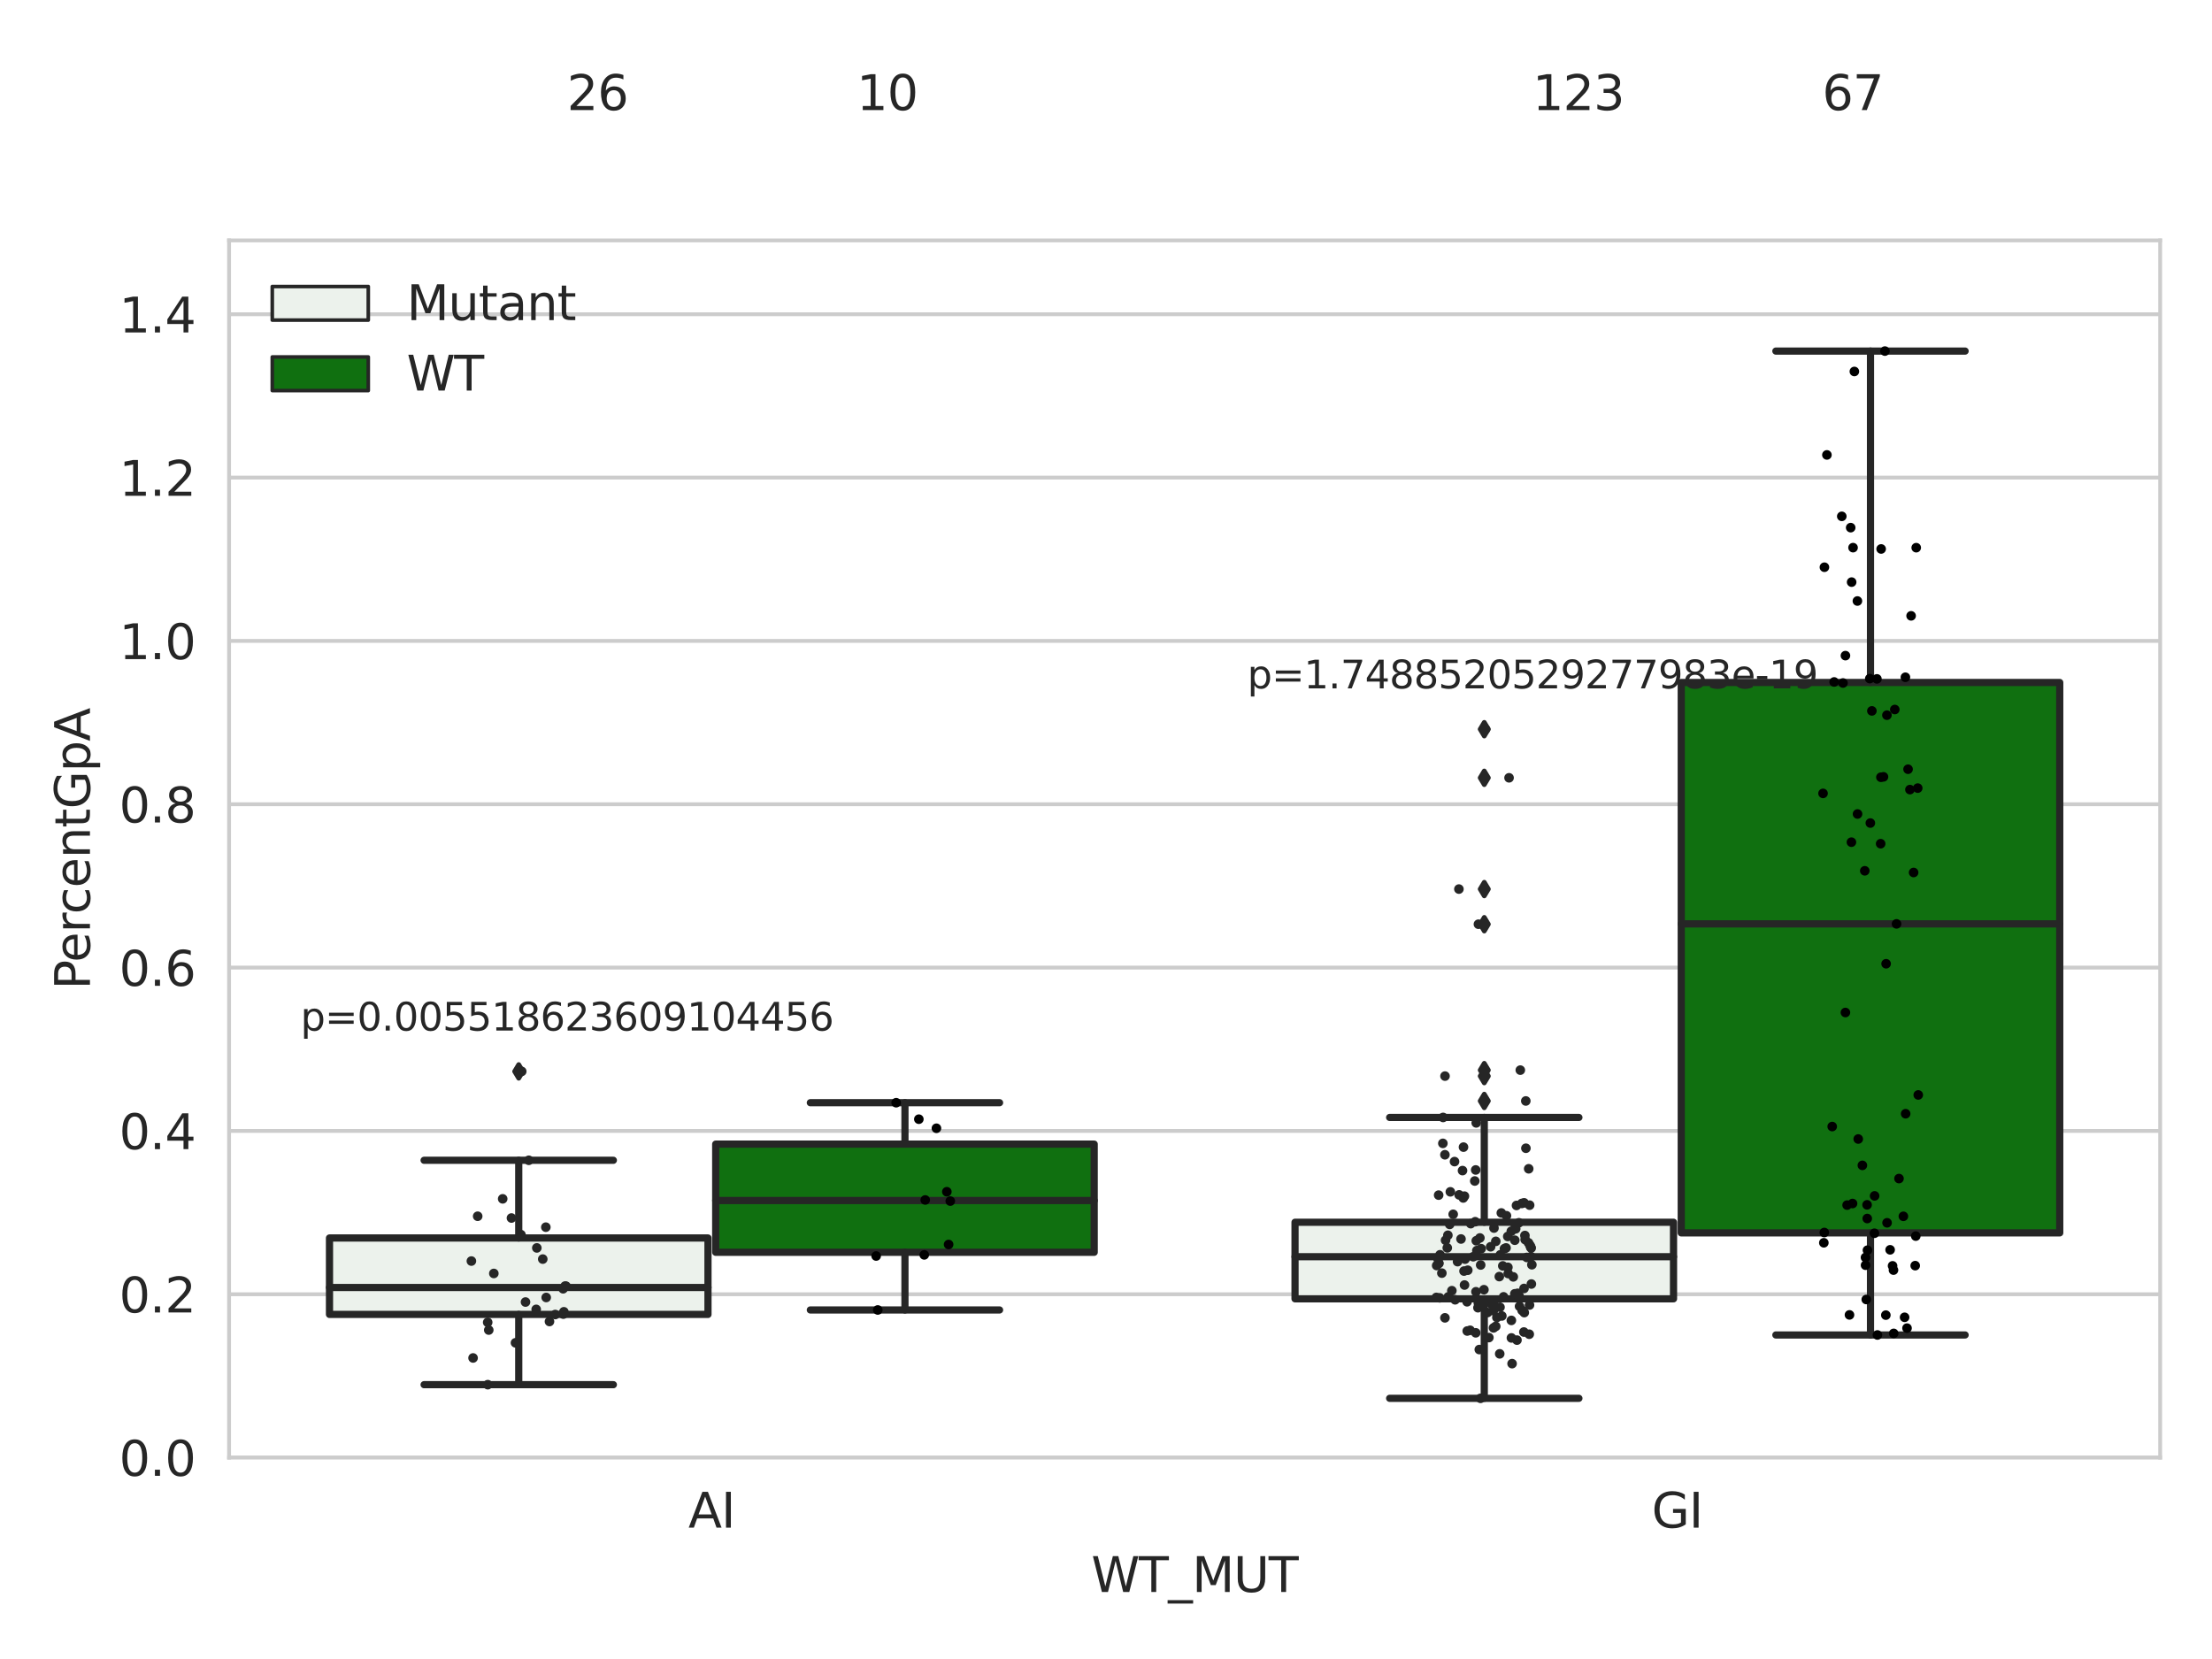 <?xml version="1.0" encoding="utf-8" standalone="no"?>
<!DOCTYPE svg PUBLIC "-//W3C//DTD SVG 1.1//EN"
  "http://www.w3.org/Graphics/SVG/1.1/DTD/svg11.dtd">
<svg xmlns:xlink="http://www.w3.org/1999/xlink" width="460.8pt" height="345.6pt" viewBox="0 0 460.8 345.6" xmlns="http://www.w3.org/2000/svg" version="1.1">
 <defs>
  <style type="text/css">*{stroke-linejoin: round; stroke-linecap: butt}</style>
 </defs>
 <g id="figure_1">
  <g id="patch_1">
   <path d="M 0 345.6 
L 460.8 345.6 
L 460.8 0 
L 0 0 
z
" style="fill: #ffffff"/>
  </g>
  <g id="axes_1">
   <g id="patch_2">
    <path d="M 47.72 303.64 
L 450 303.64 
L 450 50.085 
L 47.72 50.085 
z
" style="fill: #ffffff"/>
   </g>
   <g id="matplotlib.axis_1">
    <g id="xtick_1">
     <g id="text_1">
      <!-- AI -->
      <g style="fill: #262626" transform="translate(143.395 318.238)scale(0.1 -0.1)">
       <defs>
        <path id="DejaVuSans-41" d="M 2188 4044 
L 1331 1722 
L 3047 1722 
L 2188 4044 
z
M 1831 4666 
L 2547 4666 
L 4325 0 
L 3669 0 
L 3244 1197 
L 1141 1197 
L 716 0 
L 50 0 
L 1831 4666 
z
" transform="scale(0.016)"/>
        <path id="DejaVuSans-49" d="M 628 4666 
L 1259 4666 
L 1259 0 
L 628 0 
L 628 4666 
z
" transform="scale(0.016)"/>
       </defs>
       <use xlink:href="#DejaVuSans-41"/>
       <use xlink:href="#DejaVuSans-49" x="68.408"/>
      </g>
     </g>
    </g>
    <g id="xtick_2">
     <g id="text_2">
      <!-- GI -->
      <g style="fill: #262626" transform="translate(344.081 318.238)scale(0.1 -0.1)">
       <defs>
        <path id="DejaVuSans-47" d="M 3809 666 
L 3809 1919 
L 2778 1919 
L 2778 2438 
L 4434 2438 
L 4434 434 
Q 4069 175 3628 42 
Q 3188 -91 2688 -91 
Q 1594 -91 976 548 
Q 359 1188 359 2328 
Q 359 3472 976 4111 
Q 1594 4750 2688 4750 
Q 3144 4750 3555 4637 
Q 3966 4525 4313 4306 
L 4313 3634 
Q 3963 3931 3569 4081 
Q 3175 4231 2741 4231 
Q 1884 4231 1454 3753 
Q 1025 3275 1025 2328 
Q 1025 1384 1454 906 
Q 1884 428 2741 428 
Q 3075 428 3337 486 
Q 3600 544 3809 666 
z
" transform="scale(0.016)"/>
       </defs>
       <use xlink:href="#DejaVuSans-47"/>
       <use xlink:href="#DejaVuSans-49" x="77.49"/>
      </g>
     </g>
    </g>
    <g id="text_3">
     <!-- WT_MUT -->
     <g style="fill: #262626" transform="translate(227.335 331.638)scale(0.1 -0.1)">
      <defs>
       <path id="DejaVuSans-57" d="M 213 4666 
L 850 4666 
L 1831 722 
L 2809 4666 
L 3519 4666 
L 4500 722 
L 5478 4666 
L 6119 4666 
L 4947 0 
L 4153 0 
L 3169 4050 
L 2175 0 
L 1381 0 
L 213 4666 
z
" transform="scale(0.016)"/>
       <path id="DejaVuSans-54" d="M -19 4666 
L 3928 4666 
L 3928 4134 
L 2272 4134 
L 2272 0 
L 1638 0 
L 1638 4134 
L -19 4134 
L -19 4666 
z
" transform="scale(0.016)"/>
       <path id="DejaVuSans-5f" d="M 3263 -1063 
L 3263 -1509 
L -63 -1509 
L -63 -1063 
L 3263 -1063 
z
" transform="scale(0.016)"/>
       <path id="DejaVuSans-4d" d="M 628 4666 
L 1569 4666 
L 2759 1491 
L 3956 4666 
L 4897 4666 
L 4897 0 
L 4281 0 
L 4281 4097 
L 3078 897 
L 2444 897 
L 1241 4097 
L 1241 0 
L 628 0 
L 628 4666 
z
" transform="scale(0.016)"/>
       <path id="DejaVuSans-55" d="M 556 4666 
L 1191 4666 
L 1191 1831 
Q 1191 1081 1462 751 
Q 1734 422 2344 422 
Q 2950 422 3222 751 
Q 3494 1081 3494 1831 
L 3494 4666 
L 4128 4666 
L 4128 1753 
Q 4128 841 3676 375 
Q 3225 -91 2344 -91 
Q 1459 -91 1007 375 
Q 556 841 556 1753 
L 556 4666 
z
" transform="scale(0.016)"/>
      </defs>
      <use xlink:href="#DejaVuSans-57"/>
      <use xlink:href="#DejaVuSans-54" x="98.877"/>
      <use xlink:href="#DejaVuSans-5f" x="159.961"/>
      <use xlink:href="#DejaVuSans-4d" x="209.961"/>
      <use xlink:href="#DejaVuSans-55" x="296.24"/>
      <use xlink:href="#DejaVuSans-54" x="369.434"/>
     </g>
    </g>
   </g>
   <g id="matplotlib.axis_2">
    <g id="ytick_1">
     <g id="line2d_1">
      <path d="M 47.72 303.64 
L 450 303.64 
" clip-path="url(#pc6060551fb)" style="fill: none; stroke: #cccccc; stroke-width: 0.8; stroke-linecap: round"/>
     </g>
     <g id="text_4">
      <!-- 0.0 -->
      <g style="fill: #262626" transform="translate(24.817 307.439)scale(0.1 -0.1)">
       <defs>
        <path id="DejaVuSans-30" d="M 2034 4250 
Q 1547 4250 1301 3770 
Q 1056 3291 1056 2328 
Q 1056 1369 1301 889 
Q 1547 409 2034 409 
Q 2525 409 2770 889 
Q 3016 1369 3016 2328 
Q 3016 3291 2770 3770 
Q 2525 4250 2034 4250 
z
M 2034 4750 
Q 2819 4750 3233 4129 
Q 3647 3509 3647 2328 
Q 3647 1150 3233 529 
Q 2819 -91 2034 -91 
Q 1250 -91 836 529 
Q 422 1150 422 2328 
Q 422 3509 836 4129 
Q 1250 4750 2034 4750 
z
" transform="scale(0.016)"/>
        <path id="DejaVuSans-2e" d="M 684 794 
L 1344 794 
L 1344 0 
L 684 0 
L 684 794 
z
" transform="scale(0.016)"/>
       </defs>
       <use xlink:href="#DejaVuSans-30"/>
       <use xlink:href="#DejaVuSans-2e" x="63.623"/>
       <use xlink:href="#DejaVuSans-30" x="95.41"/>
      </g>
     </g>
    </g>
    <g id="ytick_2">
     <g id="line2d_2">
      <path d="M 47.72 269.614 
L 450 269.614 
" clip-path="url(#pc6060551fb)" style="fill: none; stroke: #cccccc; stroke-width: 0.8; stroke-linecap: round"/>
     </g>
     <g id="text_5">
      <!-- 0.2 -->
      <g style="fill: #262626" transform="translate(24.817 273.413)scale(0.1 -0.1)">
       <defs>
        <path id="DejaVuSans-32" d="M 1228 531 
L 3431 531 
L 3431 0 
L 469 0 
L 469 531 
Q 828 903 1448 1529 
Q 2069 2156 2228 2338 
Q 2531 2678 2651 2914 
Q 2772 3150 2772 3378 
Q 2772 3750 2511 3984 
Q 2250 4219 1831 4219 
Q 1534 4219 1204 4116 
Q 875 4013 500 3803 
L 500 4441 
Q 881 4594 1212 4672 
Q 1544 4750 1819 4750 
Q 2544 4750 2975 4387 
Q 3406 4025 3406 3419 
Q 3406 3131 3298 2873 
Q 3191 2616 2906 2266 
Q 2828 2175 2409 1742 
Q 1991 1309 1228 531 
z
" transform="scale(0.016)"/>
       </defs>
       <use xlink:href="#DejaVuSans-30"/>
       <use xlink:href="#DejaVuSans-2e" x="63.623"/>
       <use xlink:href="#DejaVuSans-32" x="95.41"/>
      </g>
     </g>
    </g>
    <g id="ytick_3">
     <g id="line2d_3">
      <path d="M 47.72 235.589 
L 450 235.589 
" clip-path="url(#pc6060551fb)" style="fill: none; stroke: #cccccc; stroke-width: 0.8; stroke-linecap: round"/>
     </g>
     <g id="text_6">
      <!-- 0.4 -->
      <g style="fill: #262626" transform="translate(24.817 239.388)scale(0.1 -0.1)">
       <defs>
        <path id="DejaVuSans-34" d="M 2419 4116 
L 825 1625 
L 2419 1625 
L 2419 4116 
z
M 2253 4666 
L 3047 4666 
L 3047 1625 
L 3713 1625 
L 3713 1100 
L 3047 1100 
L 3047 0 
L 2419 0 
L 2419 1100 
L 313 1100 
L 313 1709 
L 2253 4666 
z
" transform="scale(0.016)"/>
       </defs>
       <use xlink:href="#DejaVuSans-30"/>
       <use xlink:href="#DejaVuSans-2e" x="63.623"/>
       <use xlink:href="#DejaVuSans-34" x="95.41"/>
      </g>
     </g>
    </g>
    <g id="ytick_4">
     <g id="line2d_4">
      <path d="M 47.72 201.563 
L 450 201.563 
" clip-path="url(#pc6060551fb)" style="fill: none; stroke: #cccccc; stroke-width: 0.8; stroke-linecap: round"/>
     </g>
     <g id="text_7">
      <!-- 0.6 -->
      <g style="fill: #262626" transform="translate(24.817 205.362)scale(0.1 -0.1)">
       <defs>
        <path id="DejaVuSans-36" d="M 2113 2584 
Q 1688 2584 1439 2293 
Q 1191 2003 1191 1497 
Q 1191 994 1439 701 
Q 1688 409 2113 409 
Q 2538 409 2786 701 
Q 3034 994 3034 1497 
Q 3034 2003 2786 2293 
Q 2538 2584 2113 2584 
z
M 3366 4563 
L 3366 3988 
Q 3128 4100 2886 4159 
Q 2644 4219 2406 4219 
Q 1781 4219 1451 3797 
Q 1122 3375 1075 2522 
Q 1259 2794 1537 2939 
Q 1816 3084 2150 3084 
Q 2853 3084 3261 2657 
Q 3669 2231 3669 1497 
Q 3669 778 3244 343 
Q 2819 -91 2113 -91 
Q 1303 -91 875 529 
Q 447 1150 447 2328 
Q 447 3434 972 4092 
Q 1497 4750 2381 4750 
Q 2619 4750 2861 4703 
Q 3103 4656 3366 4563 
z
" transform="scale(0.016)"/>
       </defs>
       <use xlink:href="#DejaVuSans-30"/>
       <use xlink:href="#DejaVuSans-2e" x="63.623"/>
       <use xlink:href="#DejaVuSans-36" x="95.41"/>
      </g>
     </g>
    </g>
    <g id="ytick_5">
     <g id="line2d_5">
      <path d="M 47.72 167.537 
L 450 167.537 
" clip-path="url(#pc6060551fb)" style="fill: none; stroke: #cccccc; stroke-width: 0.8; stroke-linecap: round"/>
     </g>
     <g id="text_8">
      <!-- 0.8 -->
      <g style="fill: #262626" transform="translate(24.817 171.336)scale(0.1 -0.1)">
       <defs>
        <path id="DejaVuSans-38" d="M 2034 2216 
Q 1584 2216 1326 1975 
Q 1069 1734 1069 1313 
Q 1069 891 1326 650 
Q 1584 409 2034 409 
Q 2484 409 2743 651 
Q 3003 894 3003 1313 
Q 3003 1734 2745 1975 
Q 2488 2216 2034 2216 
z
M 1403 2484 
Q 997 2584 770 2862 
Q 544 3141 544 3541 
Q 544 4100 942 4425 
Q 1341 4750 2034 4750 
Q 2731 4750 3128 4425 
Q 3525 4100 3525 3541 
Q 3525 3141 3298 2862 
Q 3072 2584 2669 2484 
Q 3125 2378 3379 2068 
Q 3634 1759 3634 1313 
Q 3634 634 3220 271 
Q 2806 -91 2034 -91 
Q 1263 -91 848 271 
Q 434 634 434 1313 
Q 434 1759 690 2068 
Q 947 2378 1403 2484 
z
M 1172 3481 
Q 1172 3119 1398 2916 
Q 1625 2713 2034 2713 
Q 2441 2713 2670 2916 
Q 2900 3119 2900 3481 
Q 2900 3844 2670 4047 
Q 2441 4250 2034 4250 
Q 1625 4250 1398 4047 
Q 1172 3844 1172 3481 
z
" transform="scale(0.016)"/>
       </defs>
       <use xlink:href="#DejaVuSans-30"/>
       <use xlink:href="#DejaVuSans-2e" x="63.623"/>
       <use xlink:href="#DejaVuSans-38" x="95.41"/>
      </g>
     </g>
    </g>
    <g id="ytick_6">
     <g id="line2d_6">
      <path d="M 47.72 133.511 
L 450 133.511 
" clip-path="url(#pc6060551fb)" style="fill: none; stroke: #cccccc; stroke-width: 0.8; stroke-linecap: round"/>
     </g>
     <g id="text_9">
      <!-- 1.0 -->
      <g style="fill: #262626" transform="translate(24.817 137.311)scale(0.1 -0.1)">
       <defs>
        <path id="DejaVuSans-31" d="M 794 531 
L 1825 531 
L 1825 4091 
L 703 3866 
L 703 4441 
L 1819 4666 
L 2450 4666 
L 2450 531 
L 3481 531 
L 3481 0 
L 794 0 
L 794 531 
z
" transform="scale(0.016)"/>
       </defs>
       <use xlink:href="#DejaVuSans-31"/>
       <use xlink:href="#DejaVuSans-2e" x="63.623"/>
       <use xlink:href="#DejaVuSans-30" x="95.41"/>
      </g>
     </g>
    </g>
    <g id="ytick_7">
     <g id="line2d_7">
      <path d="M 47.72 99.486 
L 450 99.486 
" clip-path="url(#pc6060551fb)" style="fill: none; stroke: #cccccc; stroke-width: 0.8; stroke-linecap: round"/>
     </g>
     <g id="text_10">
      <!-- 1.2 -->
      <g style="fill: #262626" transform="translate(24.817 103.285)scale(0.1 -0.1)">
       <use xlink:href="#DejaVuSans-31"/>
       <use xlink:href="#DejaVuSans-2e" x="63.623"/>
       <use xlink:href="#DejaVuSans-32" x="95.41"/>
      </g>
     </g>
    </g>
    <g id="ytick_8">
     <g id="line2d_8">
      <path d="M 47.72 65.46 
L 450 65.46 
" clip-path="url(#pc6060551fb)" style="fill: none; stroke: #cccccc; stroke-width: 0.8; stroke-linecap: round"/>
     </g>
     <g id="text_11">
      <!-- 1.4 -->
      <g style="fill: #262626" transform="translate(24.817 69.259)scale(0.1 -0.1)">
       <use xlink:href="#DejaVuSans-31"/>
       <use xlink:href="#DejaVuSans-2e" x="63.623"/>
       <use xlink:href="#DejaVuSans-34" x="95.41"/>
      </g>
     </g>
    </g>
    <g id="text_12">
     <!-- PercentGpA -->
     <g style="fill: #262626" transform="translate(18.737 206.139)rotate(-90)scale(0.1 -0.1)">
      <defs>
       <path id="DejaVuSans-50" d="M 1259 4147 
L 1259 2394 
L 2053 2394 
Q 2494 2394 2734 2622 
Q 2975 2850 2975 3272 
Q 2975 3691 2734 3919 
Q 2494 4147 2053 4147 
L 1259 4147 
z
M 628 4666 
L 2053 4666 
Q 2838 4666 3239 4311 
Q 3641 3956 3641 3272 
Q 3641 2581 3239 2228 
Q 2838 1875 2053 1875 
L 1259 1875 
L 1259 0 
L 628 0 
L 628 4666 
z
" transform="scale(0.016)"/>
       <path id="DejaVuSans-65" d="M 3597 1894 
L 3597 1613 
L 953 1613 
Q 991 1019 1311 708 
Q 1631 397 2203 397 
Q 2534 397 2845 478 
Q 3156 559 3463 722 
L 3463 178 
Q 3153 47 2828 -22 
Q 2503 -91 2169 -91 
Q 1331 -91 842 396 
Q 353 884 353 1716 
Q 353 2575 817 3079 
Q 1281 3584 2069 3584 
Q 2775 3584 3186 3129 
Q 3597 2675 3597 1894 
z
M 3022 2063 
Q 3016 2534 2758 2815 
Q 2500 3097 2075 3097 
Q 1594 3097 1305 2825 
Q 1016 2553 972 2059 
L 3022 2063 
z
" transform="scale(0.016)"/>
       <path id="DejaVuSans-72" d="M 2631 2963 
Q 2534 3019 2420 3045 
Q 2306 3072 2169 3072 
Q 1681 3072 1420 2755 
Q 1159 2438 1159 1844 
L 1159 0 
L 581 0 
L 581 3500 
L 1159 3500 
L 1159 2956 
Q 1341 3275 1631 3429 
Q 1922 3584 2338 3584 
Q 2397 3584 2469 3576 
Q 2541 3569 2628 3553 
L 2631 2963 
z
" transform="scale(0.016)"/>
       <path id="DejaVuSans-63" d="M 3122 3366 
L 3122 2828 
Q 2878 2963 2633 3030 
Q 2388 3097 2138 3097 
Q 1578 3097 1268 2742 
Q 959 2388 959 1747 
Q 959 1106 1268 751 
Q 1578 397 2138 397 
Q 2388 397 2633 464 
Q 2878 531 3122 666 
L 3122 134 
Q 2881 22 2623 -34 
Q 2366 -91 2075 -91 
Q 1284 -91 818 406 
Q 353 903 353 1747 
Q 353 2603 823 3093 
Q 1294 3584 2113 3584 
Q 2378 3584 2631 3529 
Q 2884 3475 3122 3366 
z
" transform="scale(0.016)"/>
       <path id="DejaVuSans-6e" d="M 3513 2113 
L 3513 0 
L 2938 0 
L 2938 2094 
Q 2938 2591 2744 2837 
Q 2550 3084 2163 3084 
Q 1697 3084 1428 2787 
Q 1159 2491 1159 1978 
L 1159 0 
L 581 0 
L 581 3500 
L 1159 3500 
L 1159 2956 
Q 1366 3272 1645 3428 
Q 1925 3584 2291 3584 
Q 2894 3584 3203 3211 
Q 3513 2838 3513 2113 
z
" transform="scale(0.016)"/>
       <path id="DejaVuSans-74" d="M 1172 4494 
L 1172 3500 
L 2356 3500 
L 2356 3053 
L 1172 3053 
L 1172 1153 
Q 1172 725 1289 603 
Q 1406 481 1766 481 
L 2356 481 
L 2356 0 
L 1766 0 
Q 1100 0 847 248 
Q 594 497 594 1153 
L 594 3053 
L 172 3053 
L 172 3500 
L 594 3500 
L 594 4494 
L 1172 4494 
z
" transform="scale(0.016)"/>
       <path id="DejaVuSans-70" d="M 1159 525 
L 1159 -1331 
L 581 -1331 
L 581 3500 
L 1159 3500 
L 1159 2969 
Q 1341 3281 1617 3432 
Q 1894 3584 2278 3584 
Q 2916 3584 3314 3078 
Q 3713 2572 3713 1747 
Q 3713 922 3314 415 
Q 2916 -91 2278 -91 
Q 1894 -91 1617 61 
Q 1341 213 1159 525 
z
M 3116 1747 
Q 3116 2381 2855 2742 
Q 2594 3103 2138 3103 
Q 1681 3103 1420 2742 
Q 1159 2381 1159 1747 
Q 1159 1113 1420 752 
Q 1681 391 2138 391 
Q 2594 391 2855 752 
Q 3116 1113 3116 1747 
z
" transform="scale(0.016)"/>
      </defs>
      <use xlink:href="#DejaVuSans-50"/>
      <use xlink:href="#DejaVuSans-65" x="56.678"/>
      <use xlink:href="#DejaVuSans-72" x="118.201"/>
      <use xlink:href="#DejaVuSans-63" x="157.064"/>
      <use xlink:href="#DejaVuSans-65" x="212.045"/>
      <use xlink:href="#DejaVuSans-6e" x="273.568"/>
      <use xlink:href="#DejaVuSans-74" x="336.947"/>
      <use xlink:href="#DejaVuSans-47" x="376.156"/>
      <use xlink:href="#DejaVuSans-70" x="453.646"/>
      <use xlink:href="#DejaVuSans-41" x="517.123"/>
     </g>
    </g>
   </g>
   <g id="patch_3">
    <path d="M 68.639 273.819 
L 147.485 273.819 
L 147.485 257.894 
L 68.639 257.894 
L 68.639 273.819 
z
" clip-path="url(#pc6060551fb)" style="fill: #ecf2ec; stroke: #262626; stroke-width: 1.5; stroke-linejoin: miter"/>
   </g>
   <g id="patch_4">
    <path d="M 149.095 260.873 
L 227.941 260.873 
L 227.941 238.343 
L 149.095 238.343 
L 149.095 260.873 
z
" clip-path="url(#pc6060551fb)" style="fill: #107010; stroke: #262626; stroke-width: 1.5; stroke-linejoin: miter"/>
   </g>
   <g id="patch_5">
    <path d="M 269.779 270.566 
L 348.625 270.566 
L 348.625 254.616 
L 269.779 254.616 
L 269.779 270.566 
z
" clip-path="url(#pc6060551fb)" style="fill: #ecf2ec; stroke: #262626; stroke-width: 1.5; stroke-linejoin: miter"/>
   </g>
   <g id="patch_6">
    <path d="M 350.235 256.831 
L 429.081 256.831 
L 429.081 142.172 
L 350.235 142.172 
L 350.235 256.831 
z
" clip-path="url(#pc6060551fb)" style="fill: #107010; stroke: #262626; stroke-width: 1.5; stroke-linejoin: miter"/>
   </g>
   <g id="patch_7">
    <path d="M 148.29 303.64 
L 148.29 303.64 
L 148.29 303.64 
L 148.29 303.64 
z
" clip-path="url(#pc6060551fb)" style="fill: #ecf2ec; stroke: #262626; stroke-width: 0.75; stroke-linejoin: miter"/>
   </g>
   <g id="patch_8">
    <path d="M 148.29 303.64 
L 148.29 303.64 
L 148.29 303.64 
L 148.29 303.64 
z
" clip-path="url(#pc6060551fb)" style="fill: #107010; stroke: #262626; stroke-width: 0.75; stroke-linejoin: miter"/>
   </g>
   <g id="PathCollection_1"/>
   <g id="PathCollection_2"/>
   <g id="line2d_9">
    <path d="M 108.062 273.819 
L 108.062 288.453 
" clip-path="url(#pc6060551fb)" style="fill: none; stroke: #262626; stroke-width: 1.5; stroke-linecap: round"/>
   </g>
   <g id="line2d_10">
    <path d="M 108.062 257.894 
L 108.062 241.709 
" clip-path="url(#pc6060551fb)" style="fill: none; stroke: #262626; stroke-width: 1.5; stroke-linecap: round"/>
   </g>
   <g id="line2d_11">
    <path d="M 88.35 288.453 
L 127.774 288.453 
" clip-path="url(#pc6060551fb)" style="fill: none; stroke: #262626; stroke-width: 1.5; stroke-linecap: round"/>
   </g>
   <g id="line2d_12">
    <path d="M 88.35 241.709 
L 127.774 241.709 
" clip-path="url(#pc6060551fb)" style="fill: none; stroke: #262626; stroke-width: 1.5; stroke-linecap: round"/>
   </g>
   <g id="line2d_13">
    <defs>
     <path id="mef5978a95d" d="M -0 1.414 
L 0.849 0 
L 0 -1.414 
L -0.849 -0 
z
" style="stroke: #262626; stroke-linejoin: miter"/>
    </defs>
    <g clip-path="url(#pc6060551fb)">
     <use xlink:href="#mef5978a95d" x="108.062" y="223.193" style="fill: #262626; stroke: #262626; stroke-linejoin: miter"/>
    </g>
   </g>
   <g id="line2d_14">
    <path d="M 188.518 260.873 
L 188.518 272.89 
" clip-path="url(#pc6060551fb)" style="fill: none; stroke: #262626; stroke-width: 1.5; stroke-linecap: round"/>
   </g>
   <g id="line2d_15">
    <path d="M 188.518 238.343 
L 188.518 229.714 
" clip-path="url(#pc6060551fb)" style="fill: none; stroke: #262626; stroke-width: 1.5; stroke-linecap: round"/>
   </g>
   <g id="line2d_16">
    <path d="M 168.806 272.89 
L 208.23 272.89 
" clip-path="url(#pc6060551fb)" style="fill: none; stroke: #262626; stroke-width: 1.5; stroke-linecap: round"/>
   </g>
   <g id="line2d_17">
    <path d="M 168.806 229.714 
L 208.23 229.714 
" clip-path="url(#pc6060551fb)" style="fill: none; stroke: #262626; stroke-width: 1.5; stroke-linecap: round"/>
   </g>
   <g id="line2d_18"/>
   <g id="line2d_19">
    <path d="M 309.202 270.566 
L 309.202 291.295 
" clip-path="url(#pc6060551fb)" style="fill: none; stroke: #262626; stroke-width: 1.5; stroke-linecap: round"/>
   </g>
   <g id="line2d_20">
    <path d="M 309.202 254.616 
L 309.202 232.786 
" clip-path="url(#pc6060551fb)" style="fill: none; stroke: #262626; stroke-width: 1.5; stroke-linecap: round"/>
   </g>
   <g id="line2d_21">
    <path d="M 289.49 291.295 
L 328.914 291.295 
" clip-path="url(#pc6060551fb)" style="fill: none; stroke: #262626; stroke-width: 1.5; stroke-linecap: round"/>
   </g>
   <g id="line2d_22">
    <path d="M 289.49 232.786 
L 328.914 232.786 
" clip-path="url(#pc6060551fb)" style="fill: none; stroke: #262626; stroke-width: 1.5; stroke-linecap: round"/>
   </g>
   <g id="line2d_23">
    <g clip-path="url(#pc6060551fb)">
     <use xlink:href="#mef5978a95d" x="309.202" y="162.031" style="fill: #262626; stroke: #262626; stroke-linejoin: miter"/>
     <use xlink:href="#mef5978a95d" x="309.202" y="151.904" style="fill: #262626; stroke: #262626; stroke-linejoin: miter"/>
     <use xlink:href="#mef5978a95d" x="309.202" y="229.35" style="fill: #262626; stroke: #262626; stroke-linejoin: miter"/>
     <use xlink:href="#mef5978a95d" x="309.202" y="224.171" style="fill: #262626; stroke: #262626; stroke-linejoin: miter"/>
     <use xlink:href="#mef5978a95d" x="309.202" y="222.927" style="fill: #262626; stroke: #262626; stroke-linejoin: miter"/>
     <use xlink:href="#mef5978a95d" x="309.202" y="185.211" style="fill: #262626; stroke: #262626; stroke-linejoin: miter"/>
     <use xlink:href="#mef5978a95d" x="309.202" y="192.53" style="fill: #262626; stroke: #262626; stroke-linejoin: miter"/>
    </g>
   </g>
   <g id="line2d_24">
    <path d="M 389.658 256.831 
L 389.658 278.098 
" clip-path="url(#pc6060551fb)" style="fill: none; stroke: #262626; stroke-width: 1.5; stroke-linecap: round"/>
   </g>
   <g id="line2d_25">
    <path d="M 389.658 142.172 
L 389.658 73.136 
" clip-path="url(#pc6060551fb)" style="fill: none; stroke: #262626; stroke-width: 1.5; stroke-linecap: round"/>
   </g>
   <g id="line2d_26">
    <path d="M 369.946 278.098 
L 409.37 278.098 
" clip-path="url(#pc6060551fb)" style="fill: none; stroke: #262626; stroke-width: 1.5; stroke-linecap: round"/>
   </g>
   <g id="line2d_27">
    <path d="M 369.946 73.136 
L 409.37 73.136 
" clip-path="url(#pc6060551fb)" style="fill: none; stroke: #262626; stroke-width: 1.5; stroke-linecap: round"/>
   </g>
   <g id="line2d_28"/>
   <g id="line2d_29">
    <path d="M 68.639 268.208 
L 147.485 268.208 
" clip-path="url(#pc6060551fb)" style="fill: none; stroke: #262626; stroke-width: 1.5; stroke-linecap: round"/>
   </g>
   <g id="line2d_30">
    <path d="M 149.095 250.092 
L 227.941 250.092 
" clip-path="url(#pc6060551fb)" style="fill: none; stroke: #262626; stroke-width: 1.5; stroke-linecap: round"/>
   </g>
   <g id="line2d_31">
    <path d="M 269.779 261.8 
L 348.625 261.8 
" clip-path="url(#pc6060551fb)" style="fill: none; stroke: #262626; stroke-width: 1.5; stroke-linecap: round"/>
   </g>
   <g id="line2d_32">
    <path d="M 350.235 192.461 
L 429.081 192.461 
" clip-path="url(#pc6060551fb)" style="fill: none; stroke: #262626; stroke-width: 1.5; stroke-linecap: round"/>
   </g>
   <g id="patch_9">
    <path d="M 47.72 303.64 
L 47.72 50.085 
" style="fill: none; stroke: #cccccc; stroke-width: 0.8; stroke-linejoin: miter; stroke-linecap: square"/>
   </g>
   <g id="patch_10">
    <path d="M 450 303.64 
L 450 50.085 
" style="fill: none; stroke: #cccccc; stroke-width: 0.8; stroke-linejoin: miter; stroke-linecap: square"/>
   </g>
   <g id="patch_11">
    <path d="M 47.72 303.64 
L 450 303.64 
" style="fill: none; stroke: #cccccc; stroke-width: 0.8; stroke-linejoin: miter; stroke-linecap: square"/>
   </g>
   <g id="patch_12">
    <path d="M 47.72 50.085 
L 450 50.085 
" style="fill: none; stroke: #cccccc; stroke-width: 0.8; stroke-linejoin: miter; stroke-linecap: square"/>
   </g>
   <g id="PathCollection_3">
    <defs>
     <path id="C0_0_1dd40f1b40" d="M 0 1 
C 0.265 1 0.52 0.895 0.707 0.707 
C 0.895 0.52 1 0.265 1 -0 
C 1 -0.265 0.895 -0.52 0.707 -0.707 
C 0.52 -0.895 0.265 -1 0 -1 
C -0.265 -1 -0.52 -0.895 -0.707 -0.707 
C -0.895 -0.52 -1 -0.265 -1 0 
C -1 0.265 -0.895 0.52 -0.707 0.707 
C -0.52 0.895 -0.265 1 0 1 
z
"/>
    </defs>
    <g clip-path="url(#pc6060551fb)">
     <use xlink:href="#C0_0_1dd40f1b40" x="117.716" y="267.916" style="fill: #262626"/>
    </g>
    <g clip-path="url(#pc6060551fb)">
     <use xlink:href="#C0_0_1dd40f1b40" x="101.615" y="288.453" style="fill: #262626"/>
    </g>
    <g clip-path="url(#pc6060551fb)">
     <use xlink:href="#C0_0_1dd40f1b40" x="117.465" y="273.271" style="fill: #262626"/>
    </g>
    <g clip-path="url(#pc6060551fb)">
     <use xlink:href="#C0_0_1dd40f1b40" x="107.386" y="279.733" style="fill: #262626"/>
    </g>
    <g clip-path="url(#pc6060551fb)">
     <use xlink:href="#C0_0_1dd40f1b40" x="117.31" y="268.472" style="fill: #262626"/>
    </g>
    <g clip-path="url(#pc6060551fb)">
     <use xlink:href="#C0_0_1dd40f1b40" x="113.786" y="270.289" style="fill: #262626"/>
    </g>
    <g clip-path="url(#pc6060551fb)">
     <use xlink:href="#C0_0_1dd40f1b40" x="99.51" y="253.365" style="fill: #262626"/>
    </g>
    <g clip-path="url(#pc6060551fb)">
     <use xlink:href="#C0_0_1dd40f1b40" x="109.474" y="271.238" style="fill: #262626"/>
    </g>
    <g clip-path="url(#pc6060551fb)">
     <use xlink:href="#C0_0_1dd40f1b40" x="111.831" y="259.963" style="fill: #262626"/>
    </g>
    <g clip-path="url(#pc6060551fb)">
     <use xlink:href="#C0_0_1dd40f1b40" x="110.158" y="241.709" style="fill: #262626"/>
    </g>
    <g clip-path="url(#pc6060551fb)">
     <use xlink:href="#C0_0_1dd40f1b40" x="104.72" y="249.74" style="fill: #262626"/>
    </g>
    <g clip-path="url(#pc6060551fb)">
     <use xlink:href="#C0_0_1dd40f1b40" x="113.708" y="255.643" style="fill: #262626"/>
    </g>
    <g clip-path="url(#pc6060551fb)">
     <use xlink:href="#C0_0_1dd40f1b40" x="98.198" y="262.701" style="fill: #262626"/>
    </g>
    <g clip-path="url(#pc6060551fb)">
     <use xlink:href="#C0_0_1dd40f1b40" x="106.548" y="253.736" style="fill: #262626"/>
    </g>
    <g clip-path="url(#pc6060551fb)">
     <use xlink:href="#C0_0_1dd40f1b40" x="114.468" y="275.295" style="fill: #262626"/>
    </g>
    <g clip-path="url(#pc6060551fb)">
     <use xlink:href="#C0_0_1dd40f1b40" x="117.926" y="267.943" style="fill: #262626"/>
    </g>
    <g clip-path="url(#pc6060551fb)">
     <use xlink:href="#C0_0_1dd40f1b40" x="117.348" y="273.755" style="fill: #262626"/>
    </g>
    <g clip-path="url(#pc6060551fb)">
     <use xlink:href="#C0_0_1dd40f1b40" x="101.594" y="275.47" style="fill: #262626"/>
    </g>
    <g clip-path="url(#pc6060551fb)">
     <use xlink:href="#C0_0_1dd40f1b40" x="115.669" y="273.84" style="fill: #262626"/>
    </g>
    <g clip-path="url(#pc6060551fb)">
     <use xlink:href="#C0_0_1dd40f1b40" x="108.686" y="223.193" style="fill: #262626"/>
    </g>
    <g clip-path="url(#pc6060551fb)">
     <use xlink:href="#C0_0_1dd40f1b40" x="108.526" y="257.204" style="fill: #262626"/>
    </g>
    <g clip-path="url(#pc6060551fb)">
     <use xlink:href="#C0_0_1dd40f1b40" x="98.55" y="282.887" style="fill: #262626"/>
    </g>
    <g clip-path="url(#pc6060551fb)">
     <use xlink:href="#C0_0_1dd40f1b40" x="113.067" y="262.291" style="fill: #262626"/>
    </g>
    <g clip-path="url(#pc6060551fb)">
     <use xlink:href="#C0_0_1dd40f1b40" x="102.874" y="265.283" style="fill: #262626"/>
    </g>
    <g clip-path="url(#pc6060551fb)">
     <use xlink:href="#C0_0_1dd40f1b40" x="101.818" y="277.074" style="fill: #262626"/>
    </g>
    <g clip-path="url(#pc6060551fb)">
     <use xlink:href="#C0_0_1dd40f1b40" x="111.7" y="272.766" style="fill: #262626"/>
    </g>
   </g>
   <g id="PathCollection_4">
    <defs>
     <path id="C1_0_521255ac7b" d="M 0 1 
C 0.265 1 0.52 0.895 0.707 0.707 
C 0.895 0.52 1 0.265 1 -0 
C 1 -0.265 0.895 -0.52 0.707 -0.707 
C 0.52 -0.895 0.265 -1 0 -1 
C -0.265 -1 -0.52 -0.895 -0.707 -0.707 
C -0.895 -0.52 -1 -0.265 -1 0 
C -1 0.265 -0.895 0.52 -0.707 0.707 
C -0.52 0.895 -0.265 1 0 1 
z
"/>
    </defs>
    <g clip-path="url(#pc6060551fb)">
     <use xlink:href="#C1_0_521255ac7b" x="195.077" y="235.037"/>
    </g>
    <g clip-path="url(#pc6060551fb)">
     <use xlink:href="#C1_0_521255ac7b" x="197.961" y="250.209"/>
    </g>
    <g clip-path="url(#pc6060551fb)">
     <use xlink:href="#C1_0_521255ac7b" x="191.413" y="233.148"/>
    </g>
    <g clip-path="url(#pc6060551fb)">
     <use xlink:href="#C1_0_521255ac7b" x="197.245" y="248.261"/>
    </g>
    <g clip-path="url(#pc6060551fb)">
     <use xlink:href="#C1_0_521255ac7b" x="192.541" y="261.414"/>
    </g>
    <g clip-path="url(#pc6060551fb)">
     <use xlink:href="#C1_0_521255ac7b" x="182.855" y="272.89"/>
    </g>
    <g clip-path="url(#pc6060551fb)">
     <use xlink:href="#C1_0_521255ac7b" x="192.742" y="249.975"/>
    </g>
    <g clip-path="url(#pc6060551fb)">
     <use xlink:href="#C1_0_521255ac7b" x="186.686" y="229.714"/>
    </g>
    <g clip-path="url(#pc6060551fb)">
     <use xlink:href="#C1_0_521255ac7b" x="182.52" y="261.647"/>
    </g>
    <g clip-path="url(#pc6060551fb)">
     <use xlink:href="#C1_0_521255ac7b" x="197.612" y="259.25"/>
    </g>
   </g>
   <g id="PathCollection_5">
    <defs>
     <path id="C2_0_9cf93e24ca" d="M 0 1 
C 0.265 1 0.52 0.895 0.707 0.707 
C 0.895 0.52 1 0.265 1 -0 
C 1 -0.265 0.895 -0.52 0.707 -0.707 
C 0.52 -0.895 0.265 -1 0 -1 
C -0.265 -1 -0.52 -0.895 -0.707 -0.707 
C -0.895 -0.52 -1 -0.265 -1 0 
C -1 0.265 -0.895 0.52 -0.707 0.707 
C -0.52 0.895 -0.265 1 0 1 
z
"/>
    </defs>
    <g clip-path="url(#pc6060551fb)">
     <use xlink:href="#C2_0_9cf93e24ca" x="308.558" y="260.129" style="fill: #262626"/>
    </g>
    <g clip-path="url(#pc6060551fb)">
     <use xlink:href="#C2_0_9cf93e24ca" x="306.254" y="277.123" style="fill: #262626"/>
    </g>
    <g clip-path="url(#pc6060551fb)">
     <use xlink:href="#C2_0_9cf93e24ca" x="299.213" y="270.277" style="fill: #262626"/>
    </g>
    <g clip-path="url(#pc6060551fb)">
     <use xlink:href="#C2_0_9cf93e24ca" x="311.592" y="276.306" style="fill: #262626"/>
    </g>
    <g clip-path="url(#pc6060551fb)">
     <use xlink:href="#C2_0_9cf93e24ca" x="301.701" y="270.16" style="fill: #262626"/>
    </g>
    <g clip-path="url(#pc6060551fb)">
     <use xlink:href="#C2_0_9cf93e24ca" x="307.221" y="246.024" style="fill: #262626"/>
    </g>
    <g clip-path="url(#pc6060551fb)">
     <use xlink:href="#C2_0_9cf93e24ca" x="314.364" y="162.031" style="fill: #262626"/>
    </g>
    <g clip-path="url(#pc6060551fb)">
     <use xlink:href="#C2_0_9cf93e24ca" x="307.655" y="260.518" style="fill: #262626"/>
    </g>
    <g clip-path="url(#pc6060551fb)">
     <use xlink:href="#C2_0_9cf93e24ca" x="314.096" y="257.578" style="fill: #262626"/>
    </g>
    <g clip-path="url(#pc6060551fb)">
     <use xlink:href="#C2_0_9cf93e24ca" x="312.544" y="261.402" style="fill: #262626"/>
    </g>
    <g clip-path="url(#pc6060551fb)">
     <use xlink:href="#C2_0_9cf93e24ca" x="316.549" y="272.128" style="fill: #262626"/>
    </g>
    <g clip-path="url(#pc6060551fb)">
     <use xlink:href="#C2_0_9cf93e24ca" x="317.085" y="272.985" style="fill: #262626"/>
    </g>
    <g clip-path="url(#pc6060551fb)">
     <use xlink:href="#C2_0_9cf93e24ca" x="317.669" y="257.377" style="fill: #262626"/>
    </g>
    <g clip-path="url(#pc6060551fb)">
     <use xlink:href="#C2_0_9cf93e24ca" x="311.535" y="272.171" style="fill: #262626"/>
    </g>
    <g clip-path="url(#pc6060551fb)">
     <use xlink:href="#C2_0_9cf93e24ca" x="309.453" y="151.904" style="fill: #262626"/>
    </g>
    <g clip-path="url(#pc6060551fb)">
     <use xlink:href="#C2_0_9cf93e24ca" x="303.006" y="241.981" style="fill: #262626"/>
    </g>
    <g clip-path="url(#pc6060551fb)">
     <use xlink:href="#C2_0_9cf93e24ca" x="316.448" y="269.933" style="fill: #262626"/>
    </g>
    <g clip-path="url(#pc6060551fb)">
     <use xlink:href="#C2_0_9cf93e24ca" x="300.365" y="265.215" style="fill: #262626"/>
    </g>
    <g clip-path="url(#pc6060551fb)">
     <use xlink:href="#C2_0_9cf93e24ca" x="316.158" y="269.418" style="fill: #262626"/>
    </g>
    <g clip-path="url(#pc6060551fb)">
     <use xlink:href="#C2_0_9cf93e24ca" x="304.822" y="249.556" style="fill: #262626"/>
    </g>
    <g clip-path="url(#pc6060551fb)">
     <use xlink:href="#C2_0_9cf93e24ca" x="299.719" y="263.159" style="fill: #262626"/>
    </g>
    <g clip-path="url(#pc6060551fb)">
     <use xlink:href="#C2_0_9cf93e24ca" x="306.901" y="261.8" style="fill: #262626"/>
    </g>
    <g clip-path="url(#pc6060551fb)">
     <use xlink:href="#C2_0_9cf93e24ca" x="305.069" y="249.178" style="fill: #262626"/>
    </g>
    <g clip-path="url(#pc6060551fb)">
     <use xlink:href="#C2_0_9cf93e24ca" x="311.604" y="258.593" style="fill: #262626"/>
    </g>
    <g clip-path="url(#pc6060551fb)">
     <use xlink:href="#C2_0_9cf93e24ca" x="315.562" y="258.361" style="fill: #262626"/>
    </g>
    <g clip-path="url(#pc6060551fb)">
     <use xlink:href="#C2_0_9cf93e24ca" x="318.572" y="277.941" style="fill: #262626"/>
    </g>
    <g clip-path="url(#pc6060551fb)">
     <use xlink:href="#C2_0_9cf93e24ca" x="308.452" y="263.521" style="fill: #262626"/>
    </g>
    <g clip-path="url(#pc6060551fb)">
     <use xlink:href="#C2_0_9cf93e24ca" x="308.166" y="281.137" style="fill: #262626"/>
    </g>
    <g clip-path="url(#pc6060551fb)">
     <use xlink:href="#C2_0_9cf93e24ca" x="303.635" y="262.824" style="fill: #262626"/>
    </g>
    <g clip-path="url(#pc6060551fb)">
     <use xlink:href="#C2_0_9cf93e24ca" x="304.354" y="258.105" style="fill: #262626"/>
    </g>
    <g clip-path="url(#pc6060551fb)">
     <use xlink:href="#C2_0_9cf93e24ca" x="312.419" y="282.029" style="fill: #262626"/>
    </g>
    <g clip-path="url(#pc6060551fb)">
     <use xlink:href="#C2_0_9cf93e24ca" x="301.137" y="258.367" style="fill: #262626"/>
    </g>
    <g clip-path="url(#pc6060551fb)">
     <use xlink:href="#C2_0_9cf93e24ca" x="317.499" y="250.572" style="fill: #262626"/>
    </g>
    <g clip-path="url(#pc6060551fb)">
     <use xlink:href="#C2_0_9cf93e24ca" x="317.853" y="229.35" style="fill: #262626"/>
    </g>
    <g clip-path="url(#pc6060551fb)">
     <use xlink:href="#C2_0_9cf93e24ca" x="318.926" y="261.794" style="fill: #262626"/>
    </g>
    <g clip-path="url(#pc6060551fb)">
     <use xlink:href="#C2_0_9cf93e24ca" x="312.862" y="274.138" style="fill: #262626"/>
    </g>
    <g clip-path="url(#pc6060551fb)">
     <use xlink:href="#C2_0_9cf93e24ca" x="315.244" y="265.995" style="fill: #262626"/>
    </g>
    <g clip-path="url(#pc6060551fb)">
     <use xlink:href="#C2_0_9cf93e24ca" x="314.845" y="275.064" style="fill: #262626"/>
    </g>
    <g clip-path="url(#pc6060551fb)">
     <use xlink:href="#C2_0_9cf93e24ca" x="305.767" y="264.609" style="fill: #262626"/>
    </g>
    <g clip-path="url(#pc6060551fb)">
     <use xlink:href="#C2_0_9cf93e24ca" x="313.735" y="259.967" style="fill: #262626"/>
    </g>
    <g clip-path="url(#pc6060551fb)">
     <use xlink:href="#C2_0_9cf93e24ca" x="302.448" y="268.874" style="fill: #262626"/>
    </g>
    <g clip-path="url(#pc6060551fb)">
     <use xlink:href="#C2_0_9cf93e24ca" x="307.311" y="254.506" style="fill: #262626"/>
    </g>
    <g clip-path="url(#pc6060551fb)">
     <use xlink:href="#C2_0_9cf93e24ca" x="301.619" y="257.326" style="fill: #262626"/>
    </g>
    <g clip-path="url(#pc6060551fb)">
     <use xlink:href="#C2_0_9cf93e24ca" x="310.525" y="259.724" style="fill: #262626"/>
    </g>
    <g clip-path="url(#pc6060551fb)">
     <use xlink:href="#C2_0_9cf93e24ca" x="315.747" y="255.985" style="fill: #262626"/>
    </g>
    <g clip-path="url(#pc6060551fb)">
     <use xlink:href="#C2_0_9cf93e24ca" x="318.868" y="259.809" style="fill: #262626"/>
    </g>
    <g clip-path="url(#pc6060551fb)">
     <use xlink:href="#C2_0_9cf93e24ca" x="307.417" y="243.723" style="fill: #262626"/>
    </g>
    <g clip-path="url(#pc6060551fb)">
     <use xlink:href="#C2_0_9cf93e24ca" x="310.159" y="278.642" style="fill: #262626"/>
    </g>
    <g clip-path="url(#pc6060551fb)">
     <use xlink:href="#C2_0_9cf93e24ca" x="304.67" y="243.856" style="fill: #262626"/>
    </g>
    <g clip-path="url(#pc6060551fb)">
     <use xlink:href="#C2_0_9cf93e24ca" x="299.915" y="270.362" style="fill: #262626"/>
    </g>
    <g clip-path="url(#pc6060551fb)">
     <use xlink:href="#C2_0_9cf93e24ca" x="317.02" y="250.701" style="fill: #262626"/>
    </g>
    <g clip-path="url(#pc6060551fb)">
     <use xlink:href="#C2_0_9cf93e24ca" x="307.428" y="277.65" style="fill: #262626"/>
    </g>
    <g clip-path="url(#pc6060551fb)">
     <use xlink:href="#C2_0_9cf93e24ca" x="311.829" y="274.455" style="fill: #262626"/>
    </g>
    <g clip-path="url(#pc6060551fb)">
     <use xlink:href="#C2_0_9cf93e24ca" x="311.098" y="273.045" style="fill: #262626"/>
    </g>
    <g clip-path="url(#pc6060551fb)">
     <use xlink:href="#C2_0_9cf93e24ca" x="318.411" y="258.9" style="fill: #262626"/>
    </g>
    <g clip-path="url(#pc6060551fb)">
     <use xlink:href="#C2_0_9cf93e24ca" x="312.335" y="265.939" style="fill: #262626"/>
    </g>
    <g clip-path="url(#pc6060551fb)">
     <use xlink:href="#C2_0_9cf93e24ca" x="301.009" y="274.531" style="fill: #262626"/>
    </g>
    <g clip-path="url(#pc6060551fb)">
     <use xlink:href="#C2_0_9cf93e24ca" x="307.47" y="269.097" style="fill: #262626"/>
    </g>
    <g clip-path="url(#pc6060551fb)">
     <use xlink:href="#C2_0_9cf93e24ca" x="310.694" y="271.66" style="fill: #262626"/>
    </g>
    <g clip-path="url(#pc6060551fb)">
     <use xlink:href="#C2_0_9cf93e24ca" x="305.618" y="271.184" style="fill: #262626"/>
    </g>
    <g clip-path="url(#pc6060551fb)">
     <use xlink:href="#C2_0_9cf93e24ca" x="317.449" y="277.485" style="fill: #262626"/>
    </g>
    <g clip-path="url(#pc6060551fb)">
     <use xlink:href="#C2_0_9cf93e24ca" x="313.223" y="270.156" style="fill: #262626"/>
    </g>
    <g clip-path="url(#pc6060551fb)">
     <use xlink:href="#C2_0_9cf93e24ca" x="302.135" y="248.279" style="fill: #262626"/>
    </g>
    <g clip-path="url(#pc6060551fb)">
     <use xlink:href="#C2_0_9cf93e24ca" x="301.494" y="259.954" style="fill: #262626"/>
    </g>
    <g clip-path="url(#pc6060551fb)">
     <use xlink:href="#C2_0_9cf93e24ca" x="302.727" y="252.961" style="fill: #262626"/>
    </g>
    <g clip-path="url(#pc6060551fb)">
     <use xlink:href="#C2_0_9cf93e24ca" x="300.576" y="238.184" style="fill: #262626"/>
    </g>
    <g clip-path="url(#pc6060551fb)">
     <use xlink:href="#C2_0_9cf93e24ca" x="307.962" y="271.454" style="fill: #262626"/>
    </g>
    <g clip-path="url(#pc6060551fb)">
     <use xlink:href="#C2_0_9cf93e24ca" x="314.188" y="265.304" style="fill: #262626"/>
    </g>
    <g clip-path="url(#pc6060551fb)">
     <use xlink:href="#C2_0_9cf93e24ca" x="299.286" y="263.634" style="fill: #262626"/>
    </g>
    <g clip-path="url(#pc6060551fb)">
     <use xlink:href="#C2_0_9cf93e24ca" x="304.983" y="264.787" style="fill: #262626"/>
    </g>
    <g clip-path="url(#pc6060551fb)">
     <use xlink:href="#C2_0_9cf93e24ca" x="305.651" y="277.273" style="fill: #262626"/>
    </g>
    <g clip-path="url(#pc6060551fb)">
     <use xlink:href="#C2_0_9cf93e24ca" x="315.566" y="269.518" style="fill: #262626"/>
    </g>
    <g clip-path="url(#pc6060551fb)">
     <use xlink:href="#C2_0_9cf93e24ca" x="311.125" y="276.623" style="fill: #262626"/>
    </g>
    <g clip-path="url(#pc6060551fb)">
     <use xlink:href="#C2_0_9cf93e24ca" x="314.833" y="256.485" style="fill: #262626"/>
    </g>
    <g clip-path="url(#pc6060551fb)">
     <use xlink:href="#C2_0_9cf93e24ca" x="301.022" y="224.171" style="fill: #262626"/>
    </g>
    <g clip-path="url(#pc6060551fb)">
     <use xlink:href="#C2_0_9cf93e24ca" x="317.874" y="239.201" style="fill: #262626"/>
    </g>
    <g clip-path="url(#pc6060551fb)">
     <use xlink:href="#C2_0_9cf93e24ca" x="316.013" y="279.171" style="fill: #262626"/>
    </g>
    <g clip-path="url(#pc6060551fb)">
     <use xlink:href="#C2_0_9cf93e24ca" x="313.059" y="263.707" style="fill: #262626"/>
    </g>
    <g clip-path="url(#pc6060551fb)">
     <use xlink:href="#C2_0_9cf93e24ca" x="307.527" y="233.918" style="fill: #262626"/>
    </g>
    <g clip-path="url(#pc6060551fb)">
     <use xlink:href="#C2_0_9cf93e24ca" x="304.874" y="238.967" style="fill: #262626"/>
    </g>
    <g clip-path="url(#pc6060551fb)">
     <use xlink:href="#C2_0_9cf93e24ca" x="318.746" y="259.452" style="fill: #262626"/>
    </g>
    <g clip-path="url(#pc6060551fb)">
     <use xlink:href="#C2_0_9cf93e24ca" x="307.883" y="272.423" style="fill: #262626"/>
    </g>
    <g clip-path="url(#pc6060551fb)">
     <use xlink:href="#C2_0_9cf93e24ca" x="309.889" y="273.422" style="fill: #262626"/>
    </g>
    <g clip-path="url(#pc6060551fb)">
     <use xlink:href="#C2_0_9cf93e24ca" x="318.651" y="251.056" style="fill: #262626"/>
    </g>
    <g clip-path="url(#pc6060551fb)">
     <use xlink:href="#C2_0_9cf93e24ca" x="319.116" y="263.472" style="fill: #262626"/>
    </g>
    <g clip-path="url(#pc6060551fb)">
     <use xlink:href="#C2_0_9cf93e24ca" x="318.974" y="259.985" style="fill: #262626"/>
    </g>
    <g clip-path="url(#pc6060551fb)">
     <use xlink:href="#C2_0_9cf93e24ca" x="307.537" y="258.468" style="fill: #262626"/>
    </g>
    <g clip-path="url(#pc6060551fb)">
     <use xlink:href="#C2_0_9cf93e24ca" x="314.121" y="264.002" style="fill: #262626"/>
    </g>
    <g clip-path="url(#pc6060551fb)">
     <use xlink:href="#C2_0_9cf93e24ca" x="311.225" y="255.827" style="fill: #262626"/>
    </g>
    <g clip-path="url(#pc6060551fb)">
     <use xlink:href="#C2_0_9cf93e24ca" x="303.96" y="248.913" style="fill: #262626"/>
    </g>
    <g clip-path="url(#pc6060551fb)">
     <use xlink:href="#C2_0_9cf93e24ca" x="315.623" y="255.1" style="fill: #262626"/>
    </g>
    <g clip-path="url(#pc6060551fb)">
     <use xlink:href="#C2_0_9cf93e24ca" x="309.13" y="268.671" style="fill: #262626"/>
    </g>
    <g clip-path="url(#pc6060551fb)">
     <use xlink:href="#C2_0_9cf93e24ca" x="312.477" y="272.319" style="fill: #262626"/>
    </g>
    <g clip-path="url(#pc6060551fb)">
     <use xlink:href="#C2_0_9cf93e24ca" x="318.456" y="243.479" style="fill: #262626"/>
    </g>
    <g clip-path="url(#pc6060551fb)">
     <use xlink:href="#C2_0_9cf93e24ca" x="300.624" y="232.786" style="fill: #262626"/>
    </g>
    <g clip-path="url(#pc6060551fb)">
     <use xlink:href="#C2_0_9cf93e24ca" x="314.995" y="284.071" style="fill: #262626"/>
    </g>
    <g clip-path="url(#pc6060551fb)">
     <use xlink:href="#C2_0_9cf93e24ca" x="312.753" y="252.679" style="fill: #262626"/>
    </g>
    <g clip-path="url(#pc6060551fb)">
     <use xlink:href="#C2_0_9cf93e24ca" x="299.989" y="261.387" style="fill: #262626"/>
    </g>
    <g clip-path="url(#pc6060551fb)">
     <use xlink:href="#C2_0_9cf93e24ca" x="318.625" y="271.863" style="fill: #262626"/>
    </g>
    <g clip-path="url(#pc6060551fb)">
     <use xlink:href="#C2_0_9cf93e24ca" x="319.011" y="267.486" style="fill: #262626"/>
    </g>
    <g clip-path="url(#pc6060551fb)">
     <use xlink:href="#C2_0_9cf93e24ca" x="317.717" y="258.23" style="fill: #262626"/>
    </g>
    <g clip-path="url(#pc6060551fb)">
     <use xlink:href="#C2_0_9cf93e24ca" x="308.419" y="291.295" style="fill: #262626"/>
    </g>
    <g clip-path="url(#pc6060551fb)">
     <use xlink:href="#C2_0_9cf93e24ca" x="313.824" y="253.259" style="fill: #262626"/>
    </g>
    <g clip-path="url(#pc6060551fb)">
     <use xlink:href="#C2_0_9cf93e24ca" x="299.73" y="263.197" style="fill: #262626"/>
    </g>
    <g clip-path="url(#pc6060551fb)">
     <use xlink:href="#C2_0_9cf93e24ca" x="301.003" y="240.558" style="fill: #262626"/>
    </g>
    <g clip-path="url(#pc6060551fb)">
     <use xlink:href="#C2_0_9cf93e24ca" x="316.708" y="222.927" style="fill: #262626"/>
    </g>
    <g clip-path="url(#pc6060551fb)">
     <use xlink:href="#C2_0_9cf93e24ca" x="305.084" y="267.693" style="fill: #262626"/>
    </g>
    <g clip-path="url(#pc6060551fb)">
     <use xlink:href="#C2_0_9cf93e24ca" x="308.289" y="257.891" style="fill: #262626"/>
    </g>
    <g clip-path="url(#pc6060551fb)">
     <use xlink:href="#C2_0_9cf93e24ca" x="306.379" y="254.912" style="fill: #262626"/>
    </g>
    <g clip-path="url(#pc6060551fb)">
     <use xlink:href="#C2_0_9cf93e24ca" x="317.483" y="268.41" style="fill: #262626"/>
    </g>
    <g clip-path="url(#pc6060551fb)">
     <use xlink:href="#C2_0_9cf93e24ca" x="303.917" y="185.211" style="fill: #262626"/>
    </g>
    <g clip-path="url(#pc6060551fb)">
     <use xlink:href="#C2_0_9cf93e24ca" x="305.197" y="262.299" style="fill: #262626"/>
    </g>
    <g clip-path="url(#pc6060551fb)">
     <use xlink:href="#C2_0_9cf93e24ca" x="301.998" y="255.065" style="fill: #262626"/>
    </g>
    <g clip-path="url(#pc6060551fb)">
     <use xlink:href="#C2_0_9cf93e24ca" x="299.575" y="262.284" style="fill: #262626"/>
    </g>
    <g clip-path="url(#pc6060551fb)">
     <use xlink:href="#C2_0_9cf93e24ca" x="316.415" y="254.726" style="fill: #262626"/>
    </g>
    <g clip-path="url(#pc6060551fb)">
     <use xlink:href="#C2_0_9cf93e24ca" x="317.537" y="273.439" style="fill: #262626"/>
    </g>
    <g clip-path="url(#pc6060551fb)">
     <use xlink:href="#C2_0_9cf93e24ca" x="315.915" y="251.117" style="fill: #262626"/>
    </g>
    <g clip-path="url(#pc6060551fb)">
     <use xlink:href="#C2_0_9cf93e24ca" x="314.858" y="278.715" style="fill: #262626"/>
    </g>
    <g clip-path="url(#pc6060551fb)">
     <use xlink:href="#C2_0_9cf93e24ca" x="303.13" y="270.77" style="fill: #262626"/>
    </g>
    <g clip-path="url(#pc6060551fb)">
     <use xlink:href="#C2_0_9cf93e24ca" x="307.986" y="192.53" style="fill: #262626"/>
    </g>
    <g clip-path="url(#pc6060551fb)">
     <use xlink:href="#C2_0_9cf93e24ca" x="318.07" y="261.95" style="fill: #262626"/>
    </g>
    <g clip-path="url(#pc6060551fb)">
     <use xlink:href="#C2_0_9cf93e24ca" x="299.696" y="248.965" style="fill: #262626"/>
    </g>
    <g clip-path="url(#pc6060551fb)">
     <use xlink:href="#C2_0_9cf93e24ca" x="313.405" y="260.115" style="fill: #262626"/>
    </g>
   </g>
   <g id="PathCollection_6">
    <defs>
     <path id="C3_0_6e93699d77" d="M 0 1 
C 0.265 1 0.52 0.895 0.707 0.707 
C 0.895 0.52 1 0.265 1 -0 
C 1 -0.265 0.895 -0.52 0.707 -0.707 
C 0.52 -0.895 0.265 -1 0 -1 
C -0.265 -1 -0.52 -0.895 -0.707 -0.707 
C -0.895 -0.52 -1 -0.265 -1 0 
C -1 0.265 -0.895 0.52 -0.707 0.707 
C -0.52 0.895 -0.265 1 0 1 
z
"/>
    </defs>
    <g clip-path="url(#pc6060551fb)">
     <use xlink:href="#C3_0_6e93699d77" x="388.984" y="253.84"/>
    </g>
    <g clip-path="url(#pc6060551fb)">
     <use xlink:href="#C3_0_6e93699d77" x="393.111" y="254.732"/>
    </g>
    <g clip-path="url(#pc6060551fb)">
     <use xlink:href="#C3_0_6e93699d77" x="398.642" y="181.759"/>
    </g>
    <g clip-path="url(#pc6060551fb)">
     <use xlink:href="#C3_0_6e93699d77" x="388.948" y="250.989"/>
    </g>
    <g clip-path="url(#pc6060551fb)">
     <use xlink:href="#C3_0_6e93699d77" x="391.829" y="161.914"/>
    </g>
    <g clip-path="url(#pc6060551fb)">
     <use xlink:href="#C3_0_6e93699d77" x="383.677" y="107.563"/>
    </g>
    <g clip-path="url(#pc6060551fb)">
     <use xlink:href="#C3_0_6e93699d77" x="389.627" y="171.456"/>
    </g>
    <g clip-path="url(#pc6060551fb)">
     <use xlink:href="#C3_0_6e93699d77" x="394.492" y="277.771"/>
    </g>
    <g clip-path="url(#pc6060551fb)">
     <use xlink:href="#C3_0_6e93699d77" x="392.364" y="161.83"/>
    </g>
    <g clip-path="url(#pc6060551fb)">
     <use xlink:href="#C3_0_6e93699d77" x="380.062" y="118.163"/>
    </g>
    <g clip-path="url(#pc6060551fb)">
     <use xlink:href="#C3_0_6e93699d77" x="384.434" y="210.925"/>
    </g>
    <g clip-path="url(#pc6060551fb)">
     <use xlink:href="#C3_0_6e93699d77" x="384.439" y="136.58"/>
    </g>
    <g clip-path="url(#pc6060551fb)">
     <use xlink:href="#C3_0_6e93699d77" x="394.721" y="147.805"/>
    </g>
    <g clip-path="url(#pc6060551fb)">
     <use xlink:href="#C3_0_6e93699d77" x="399.185" y="114.092"/>
    </g>
    <g clip-path="url(#pc6060551fb)">
     <use xlink:href="#C3_0_6e93699d77" x="380.579" y="94.768"/>
    </g>
    <g clip-path="url(#pc6060551fb)">
     <use xlink:href="#C3_0_6e93699d77" x="390.995" y="141.422"/>
    </g>
    <g clip-path="url(#pc6060551fb)">
     <use xlink:href="#C3_0_6e93699d77" x="386.299" y="77.385"/>
    </g>
    <g clip-path="url(#pc6060551fb)">
     <use xlink:href="#C3_0_6e93699d77" x="386.932" y="125.2"/>
    </g>
    <g clip-path="url(#pc6060551fb)">
     <use xlink:href="#C3_0_6e93699d77" x="389.51" y="141.37"/>
    </g>
    <g clip-path="url(#pc6060551fb)">
     <use xlink:href="#C3_0_6e93699d77" x="397.875" y="164.489"/>
    </g>
    <g clip-path="url(#pc6060551fb)">
     <use xlink:href="#C3_0_6e93699d77" x="385.532" y="109.918"/>
    </g>
    <g clip-path="url(#pc6060551fb)">
     <use xlink:href="#C3_0_6e93699d77" x="398.973" y="263.657"/>
    </g>
    <g clip-path="url(#pc6060551fb)">
     <use xlink:href="#C3_0_6e93699d77" x="386.025" y="114.085"/>
    </g>
    <g clip-path="url(#pc6060551fb)">
     <use xlink:href="#C3_0_6e93699d77" x="399.09" y="257.501"/>
    </g>
    <g clip-path="url(#pc6060551fb)">
     <use xlink:href="#C3_0_6e93699d77" x="394.259" y="263.698"/>
    </g>
    <g clip-path="url(#pc6060551fb)">
     <use xlink:href="#C3_0_6e93699d77" x="379.772" y="165.279"/>
    </g>
    <g clip-path="url(#pc6060551fb)">
     <use xlink:href="#C3_0_6e93699d77" x="385.686" y="175.441"/>
    </g>
    <g clip-path="url(#pc6060551fb)">
     <use xlink:href="#C3_0_6e93699d77" x="381.683" y="234.68"/>
    </g>
    <g clip-path="url(#pc6060551fb)">
     <use xlink:href="#C3_0_6e93699d77" x="398.119" y="128.29"/>
    </g>
    <g clip-path="url(#pc6060551fb)">
     <use xlink:href="#C3_0_6e93699d77" x="392.663" y="73.136"/>
    </g>
    <g clip-path="url(#pc6060551fb)">
     <use xlink:href="#C3_0_6e93699d77" x="388.467" y="181.404"/>
    </g>
    <g clip-path="url(#pc6060551fb)">
     <use xlink:href="#C3_0_6e93699d77" x="395.084" y="192.461"/>
    </g>
    <g clip-path="url(#pc6060551fb)">
     <use xlink:href="#C3_0_6e93699d77" x="386.958" y="169.57"/>
    </g>
    <g clip-path="url(#pc6060551fb)">
     <use xlink:href="#C3_0_6e93699d77" x="388.618" y="261.951"/>
    </g>
    <g clip-path="url(#pc6060551fb)">
     <use xlink:href="#C3_0_6e93699d77" x="394.448" y="264.584"/>
    </g>
    <g clip-path="url(#pc6060551fb)">
     <use xlink:href="#C3_0_6e93699d77" x="399.608" y="228.096"/>
    </g>
    <g clip-path="url(#pc6060551fb)">
     <use xlink:href="#C3_0_6e93699d77" x="396.51" y="253.38"/>
    </g>
    <g clip-path="url(#pc6060551fb)">
     <use xlink:href="#C3_0_6e93699d77" x="397.268" y="276.675"/>
    </g>
    <g clip-path="url(#pc6060551fb)">
     <use xlink:href="#C3_0_6e93699d77" x="396.763" y="274.419"/>
    </g>
    <g clip-path="url(#pc6060551fb)">
     <use xlink:href="#C3_0_6e93699d77" x="390.478" y="256.912"/>
    </g>
    <g clip-path="url(#pc6060551fb)">
     <use xlink:href="#C3_0_6e93699d77" x="396.931" y="141.083"/>
    </g>
    <g clip-path="url(#pc6060551fb)">
     <use xlink:href="#C3_0_6e93699d77" x="397.484" y="160.241"/>
    </g>
    <g clip-path="url(#pc6060551fb)">
     <use xlink:href="#C3_0_6e93699d77" x="387.104" y="237.276"/>
    </g>
    <g clip-path="url(#pc6060551fb)">
     <use xlink:href="#C3_0_6e93699d77" x="384.787" y="251.043"/>
    </g>
    <g clip-path="url(#pc6060551fb)">
     <use xlink:href="#C3_0_6e93699d77" x="389.026" y="260.44"/>
    </g>
    <g clip-path="url(#pc6060551fb)">
     <use xlink:href="#C3_0_6e93699d77" x="388.779" y="270.705"/>
    </g>
    <g clip-path="url(#pc6060551fb)">
     <use xlink:href="#C3_0_6e93699d77" x="388.631" y="263.566"/>
    </g>
    <g clip-path="url(#pc6060551fb)">
     <use xlink:href="#C3_0_6e93699d77" x="383.93" y="142.28"/>
    </g>
    <g clip-path="url(#pc6060551fb)">
     <use xlink:href="#C3_0_6e93699d77" x="392.911" y="200.768"/>
    </g>
    <g clip-path="url(#pc6060551fb)">
     <use xlink:href="#C3_0_6e93699d77" x="380.035" y="256.751"/>
    </g>
    <g clip-path="url(#pc6060551fb)">
     <use xlink:href="#C3_0_6e93699d77" x="393.746" y="260.359"/>
    </g>
    <g clip-path="url(#pc6060551fb)">
     <use xlink:href="#C3_0_6e93699d77" x="391.876" y="114.359"/>
    </g>
    <g clip-path="url(#pc6060551fb)">
     <use xlink:href="#C3_0_6e93699d77" x="387.968" y="242.766"/>
    </g>
    <g clip-path="url(#pc6060551fb)">
     <use xlink:href="#C3_0_6e93699d77" x="385.919" y="250.714"/>
    </g>
    <g clip-path="url(#pc6060551fb)">
     <use xlink:href="#C3_0_6e93699d77" x="391.774" y="175.761"/>
    </g>
    <g clip-path="url(#pc6060551fb)">
     <use xlink:href="#C3_0_6e93699d77" x="389.947" y="148.093"/>
    </g>
    <g clip-path="url(#pc6060551fb)">
     <use xlink:href="#C3_0_6e93699d77" x="399.499" y="164.178"/>
    </g>
    <g clip-path="url(#pc6060551fb)">
     <use xlink:href="#C3_0_6e93699d77" x="396.979" y="232.011"/>
    </g>
    <g clip-path="url(#pc6060551fb)">
     <use xlink:href="#C3_0_6e93699d77" x="395.595" y="245.516"/>
    </g>
    <g clip-path="url(#pc6060551fb)">
     <use xlink:href="#C3_0_6e93699d77" x="393.081" y="148.983"/>
    </g>
    <g clip-path="url(#pc6060551fb)">
     <use xlink:href="#C3_0_6e93699d77" x="382.087" y="142.064"/>
    </g>
    <g clip-path="url(#pc6060551fb)">
     <use xlink:href="#C3_0_6e93699d77" x="385.282" y="273.919"/>
    </g>
    <g clip-path="url(#pc6060551fb)">
     <use xlink:href="#C3_0_6e93699d77" x="392.856" y="273.964"/>
    </g>
    <g clip-path="url(#pc6060551fb)">
     <use xlink:href="#C3_0_6e93699d77" x="391.104" y="278.098"/>
    </g>
    <g clip-path="url(#pc6060551fb)">
     <use xlink:href="#C3_0_6e93699d77" x="385.729" y="121.265"/>
    </g>
    <g clip-path="url(#pc6060551fb)">
     <use xlink:href="#C3_0_6e93699d77" x="379.94" y="258.894"/>
    </g>
    <g clip-path="url(#pc6060551fb)">
     <use xlink:href="#C3_0_6e93699d77" x="390.515" y="249.125"/>
    </g>
   </g>
   <g id="text_13">
    <!-- 26 -->
    <g style="fill: #262626" transform="translate(118.119 22.928)scale(0.1 -0.1)">
     <use xlink:href="#DejaVuSans-32"/>
     <use xlink:href="#DejaVuSans-36" x="63.623"/>
    </g>
   </g>
   <g id="text_14">
    <!-- p=0.005518623609104456 -->
    <g style="fill: #262626" transform="translate(62.602 214.687)scale(0.08 -0.08)">
     <defs>
      <path id="DejaVuSans-3d" d="M 678 2906 
L 4684 2906 
L 4684 2381 
L 678 2381 
L 678 2906 
z
M 678 1631 
L 4684 1631 
L 4684 1100 
L 678 1100 
L 678 1631 
z
" transform="scale(0.016)"/>
      <path id="DejaVuSans-35" d="M 691 4666 
L 3169 4666 
L 3169 4134 
L 1269 4134 
L 1269 2991 
Q 1406 3038 1543 3061 
Q 1681 3084 1819 3084 
Q 2600 3084 3056 2656 
Q 3513 2228 3513 1497 
Q 3513 744 3044 326 
Q 2575 -91 1722 -91 
Q 1428 -91 1123 -41 
Q 819 9 494 109 
L 494 744 
Q 775 591 1075 516 
Q 1375 441 1709 441 
Q 2250 441 2565 725 
Q 2881 1009 2881 1497 
Q 2881 1984 2565 2268 
Q 2250 2553 1709 2553 
Q 1456 2553 1204 2497 
Q 953 2441 691 2322 
L 691 4666 
z
" transform="scale(0.016)"/>
      <path id="DejaVuSans-33" d="M 2597 2516 
Q 3050 2419 3304 2112 
Q 3559 1806 3559 1356 
Q 3559 666 3084 287 
Q 2609 -91 1734 -91 
Q 1441 -91 1130 -33 
Q 819 25 488 141 
L 488 750 
Q 750 597 1062 519 
Q 1375 441 1716 441 
Q 2309 441 2620 675 
Q 2931 909 2931 1356 
Q 2931 1769 2642 2001 
Q 2353 2234 1838 2234 
L 1294 2234 
L 1294 2753 
L 1863 2753 
Q 2328 2753 2575 2939 
Q 2822 3125 2822 3475 
Q 2822 3834 2567 4026 
Q 2313 4219 1838 4219 
Q 1578 4219 1281 4162 
Q 984 4106 628 3988 
L 628 4550 
Q 988 4650 1302 4700 
Q 1616 4750 1894 4750 
Q 2613 4750 3031 4423 
Q 3450 4097 3450 3541 
Q 3450 3153 3228 2886 
Q 3006 2619 2597 2516 
z
" transform="scale(0.016)"/>
      <path id="DejaVuSans-39" d="M 703 97 
L 703 672 
Q 941 559 1184 500 
Q 1428 441 1663 441 
Q 2288 441 2617 861 
Q 2947 1281 2994 2138 
Q 2813 1869 2534 1725 
Q 2256 1581 1919 1581 
Q 1219 1581 811 2004 
Q 403 2428 403 3163 
Q 403 3881 828 4315 
Q 1253 4750 1959 4750 
Q 2769 4750 3195 4129 
Q 3622 3509 3622 2328 
Q 3622 1225 3098 567 
Q 2575 -91 1691 -91 
Q 1453 -91 1209 -44 
Q 966 3 703 97 
z
M 1959 2075 
Q 2384 2075 2632 2365 
Q 2881 2656 2881 3163 
Q 2881 3666 2632 3958 
Q 2384 4250 1959 4250 
Q 1534 4250 1286 3958 
Q 1038 3666 1038 3163 
Q 1038 2656 1286 2365 
Q 1534 2075 1959 2075 
z
" transform="scale(0.016)"/>
     </defs>
     <use xlink:href="#DejaVuSans-70"/>
     <use xlink:href="#DejaVuSans-3d" x="63.477"/>
     <use xlink:href="#DejaVuSans-30" x="147.266"/>
     <use xlink:href="#DejaVuSans-2e" x="210.889"/>
     <use xlink:href="#DejaVuSans-30" x="242.676"/>
     <use xlink:href="#DejaVuSans-30" x="306.299"/>
     <use xlink:href="#DejaVuSans-35" x="369.922"/>
     <use xlink:href="#DejaVuSans-35" x="433.545"/>
     <use xlink:href="#DejaVuSans-31" x="497.168"/>
     <use xlink:href="#DejaVuSans-38" x="560.791"/>
     <use xlink:href="#DejaVuSans-36" x="624.414"/>
     <use xlink:href="#DejaVuSans-32" x="688.037"/>
     <use xlink:href="#DejaVuSans-33" x="751.66"/>
     <use xlink:href="#DejaVuSans-36" x="815.283"/>
     <use xlink:href="#DejaVuSans-30" x="878.906"/>
     <use xlink:href="#DejaVuSans-39" x="942.529"/>
     <use xlink:href="#DejaVuSans-31" x="1006.152"/>
     <use xlink:href="#DejaVuSans-30" x="1069.775"/>
     <use xlink:href="#DejaVuSans-34" x="1133.398"/>
     <use xlink:href="#DejaVuSans-34" x="1197.021"/>
     <use xlink:href="#DejaVuSans-35" x="1260.645"/>
     <use xlink:href="#DejaVuSans-36" x="1324.268"/>
    </g>
   </g>
   <g id="text_15">
    <!-- 10 -->
    <g style="fill: #262626" transform="translate(178.461 22.928)scale(0.1 -0.1)">
     <use xlink:href="#DejaVuSans-31"/>
     <use xlink:href="#DejaVuSans-30" x="63.623"/>
    </g>
   </g>
   <g id="text_16">
    <!-- 123 -->
    <g style="fill: #262626" transform="translate(319.259 22.928)scale(0.1 -0.1)">
     <use xlink:href="#DejaVuSans-31"/>
     <use xlink:href="#DejaVuSans-32" x="63.623"/>
     <use xlink:href="#DejaVuSans-33" x="127.246"/>
    </g>
   </g>
   <g id="text_17">
    <!-- p=1.7488520529277983e-19 -->
    <g style="fill: #262626" transform="translate(259.837 143.398)scale(0.08 -0.08)">
     <defs>
      <path id="DejaVuSans-37" d="M 525 4666 
L 3525 4666 
L 3525 4397 
L 1831 0 
L 1172 0 
L 2766 4134 
L 525 4134 
L 525 4666 
z
" transform="scale(0.016)"/>
      <path id="DejaVuSans-2d" d="M 313 2009 
L 1997 2009 
L 1997 1497 
L 313 1497 
L 313 2009 
z
" transform="scale(0.016)"/>
     </defs>
     <use xlink:href="#DejaVuSans-70"/>
     <use xlink:href="#DejaVuSans-3d" x="63.477"/>
     <use xlink:href="#DejaVuSans-31" x="147.266"/>
     <use xlink:href="#DejaVuSans-2e" x="210.889"/>
     <use xlink:href="#DejaVuSans-37" x="242.676"/>
     <use xlink:href="#DejaVuSans-34" x="306.299"/>
     <use xlink:href="#DejaVuSans-38" x="369.922"/>
     <use xlink:href="#DejaVuSans-38" x="433.545"/>
     <use xlink:href="#DejaVuSans-35" x="497.168"/>
     <use xlink:href="#DejaVuSans-32" x="560.791"/>
     <use xlink:href="#DejaVuSans-30" x="624.414"/>
     <use xlink:href="#DejaVuSans-35" x="688.037"/>
     <use xlink:href="#DejaVuSans-32" x="751.66"/>
     <use xlink:href="#DejaVuSans-39" x="815.283"/>
     <use xlink:href="#DejaVuSans-32" x="878.906"/>
     <use xlink:href="#DejaVuSans-37" x="942.529"/>
     <use xlink:href="#DejaVuSans-37" x="1006.152"/>
     <use xlink:href="#DejaVuSans-39" x="1069.775"/>
     <use xlink:href="#DejaVuSans-38" x="1133.398"/>
     <use xlink:href="#DejaVuSans-33" x="1197.021"/>
     <use xlink:href="#DejaVuSans-65" x="1260.645"/>
     <use xlink:href="#DejaVuSans-2d" x="1322.168"/>
     <use xlink:href="#DejaVuSans-31" x="1358.252"/>
     <use xlink:href="#DejaVuSans-39" x="1421.875"/>
    </g>
   </g>
   <g id="text_18">
    <!-- 67 -->
    <g style="fill: #262626" transform="translate(379.601 22.928)scale(0.1 -0.1)">
     <use xlink:href="#DejaVuSans-36"/>
     <use xlink:href="#DejaVuSans-37" x="63.623"/>
    </g>
   </g>
   <g id="legend_1">
    <g id="patch_13">
     <path d="M 56.72 66.684 
L 76.72 66.684 
L 76.72 59.684 
L 56.72 59.684 
z
" style="fill: #ecf2ec; stroke: #262626; stroke-width: 0.75; stroke-linejoin: miter"/>
    </g>
    <g id="text_19">
     <!-- Mutant -->
     <g style="fill: #262626" transform="translate(84.72 66.684)scale(0.1 -0.1)">
      <defs>
       <path id="DejaVuSans-75" d="M 544 1381 
L 544 3500 
L 1119 3500 
L 1119 1403 
Q 1119 906 1312 657 
Q 1506 409 1894 409 
Q 2359 409 2629 706 
Q 2900 1003 2900 1516 
L 2900 3500 
L 3475 3500 
L 3475 0 
L 2900 0 
L 2900 538 
Q 2691 219 2414 64 
Q 2138 -91 1772 -91 
Q 1169 -91 856 284 
Q 544 659 544 1381 
z
M 1991 3584 
L 1991 3584 
z
" transform="scale(0.016)"/>
       <path id="DejaVuSans-61" d="M 2194 1759 
Q 1497 1759 1228 1600 
Q 959 1441 959 1056 
Q 959 750 1161 570 
Q 1363 391 1709 391 
Q 2188 391 2477 730 
Q 2766 1069 2766 1631 
L 2766 1759 
L 2194 1759 
z
M 3341 1997 
L 3341 0 
L 2766 0 
L 2766 531 
Q 2569 213 2275 61 
Q 1981 -91 1556 -91 
Q 1019 -91 701 211 
Q 384 513 384 1019 
Q 384 1609 779 1909 
Q 1175 2209 1959 2209 
L 2766 2209 
L 2766 2266 
Q 2766 2663 2505 2880 
Q 2244 3097 1772 3097 
Q 1472 3097 1187 3025 
Q 903 2953 641 2809 
L 641 3341 
Q 956 3463 1253 3523 
Q 1550 3584 1831 3584 
Q 2591 3584 2966 3190 
Q 3341 2797 3341 1997 
z
" transform="scale(0.016)"/>
      </defs>
      <use xlink:href="#DejaVuSans-4d"/>
      <use xlink:href="#DejaVuSans-75" x="86.279"/>
      <use xlink:href="#DejaVuSans-74" x="149.658"/>
      <use xlink:href="#DejaVuSans-61" x="188.867"/>
      <use xlink:href="#DejaVuSans-6e" x="250.146"/>
      <use xlink:href="#DejaVuSans-74" x="313.525"/>
     </g>
    </g>
    <g id="patch_14">
     <path d="M 56.72 81.362 
L 76.72 81.362 
L 76.72 74.362 
L 56.72 74.362 
z
" style="fill: #107010; stroke: #262626; stroke-width: 0.75; stroke-linejoin: miter"/>
    </g>
    <g id="text_20">
     <!-- WT -->
     <g style="fill: #262626" transform="translate(84.72 81.362)scale(0.1 -0.1)">
      <use xlink:href="#DejaVuSans-57"/>
      <use xlink:href="#DejaVuSans-54" x="98.877"/>
     </g>
    </g>
   </g>
  </g>
 </g>
 <defs>
  <clipPath id="pc6060551fb">
   <rect x="47.72" y="50.085" width="402.28" height="253.555"/>
  </clipPath>
 </defs>
</svg>
